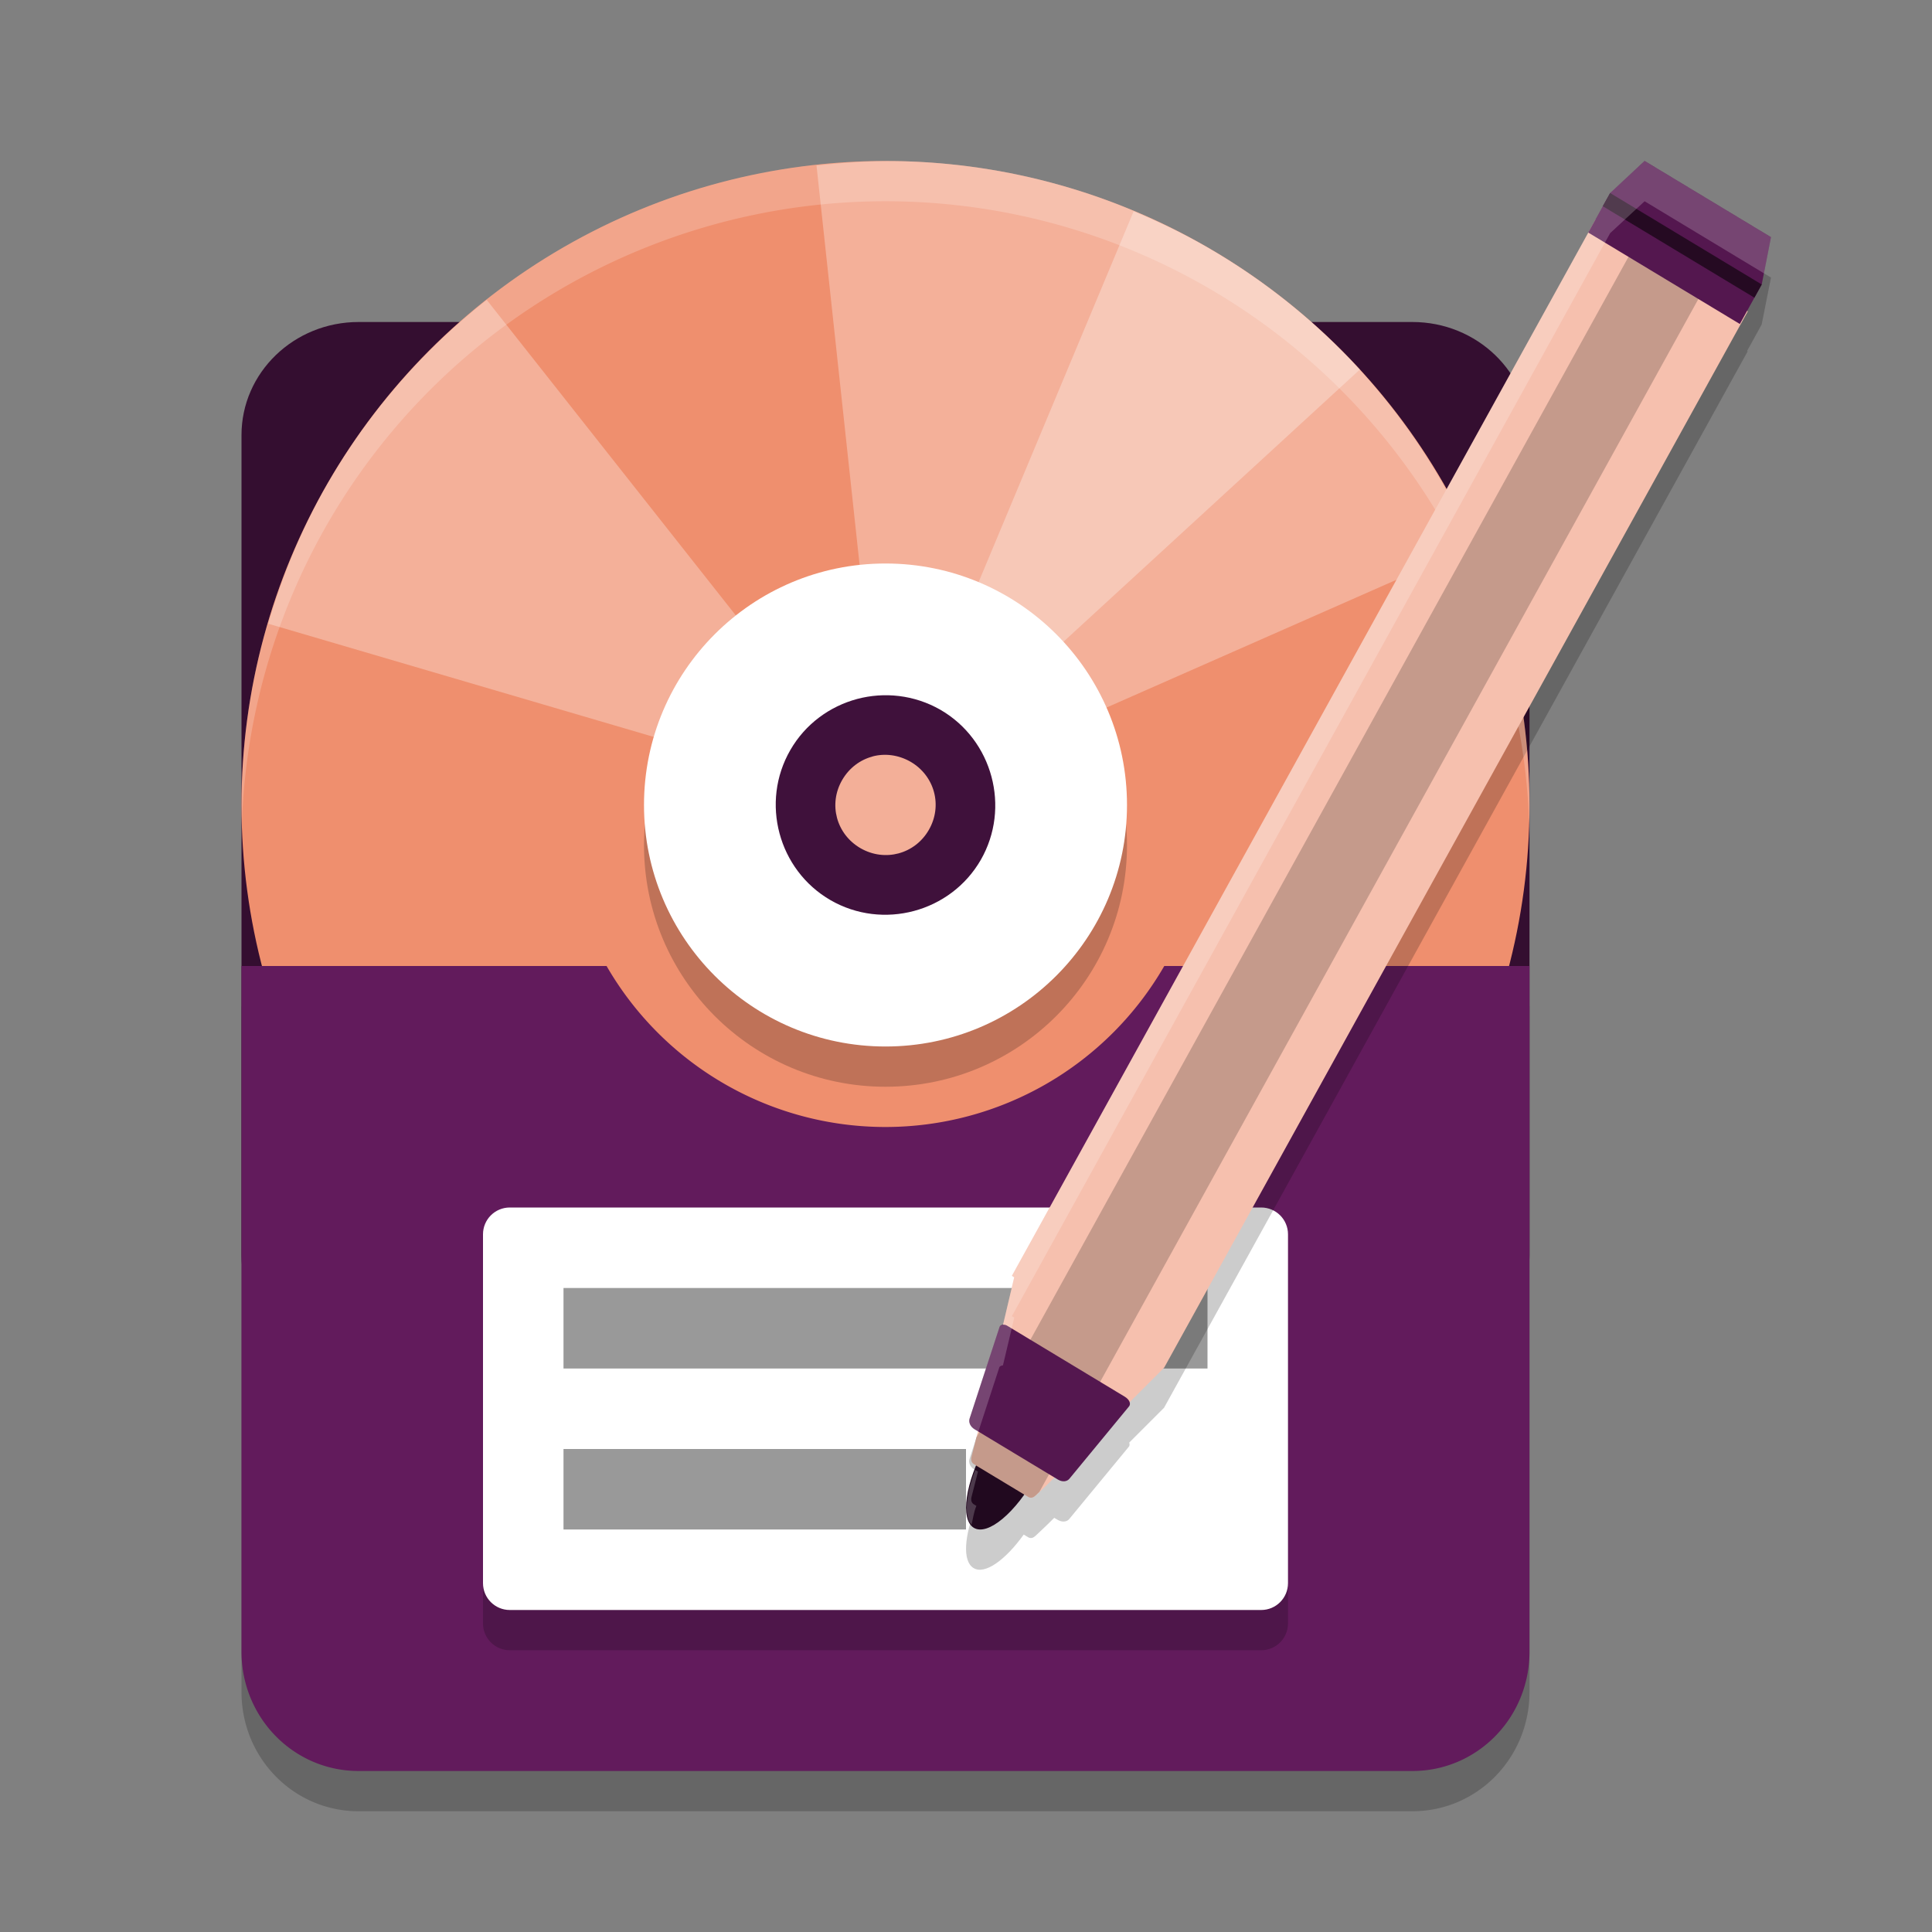<svg xmlns="http://www.w3.org/2000/svg" width="24" height="24" version="1.1">
 <rect width="100%" height="100%" fill="#808080" stroke="none"/>
 <path style="opacity:0.2" d="m 3,12.5 v 8.518 C 3,21.839 3.649,22.5 4.455,22.5 H 17.545 C 18.351,22.5 19,21.839 19,21.018 V 12.5 H 14.463 A 4,4 0 0 1 11,14.5 4,4 0 0 1 7.535,12.5 Z"/>
 <path style="fill:#340e30" d="M 4.455,4 H 17.545 C 18.349,4 19,4.629 19,5.405 V 15.595 C 19,16.371 18.349,17 17.545,17 H 4.455 C 3.651,17 3,16.371 3,15.595 V 5.405 C 3,4.629 3.651,4 4.455,4 Z m 0,0"/>
 <circle style="fill:#ef8f6e" cx="11" cy="10" r="8"/>
 <path style="opacity:0.3;fill:#ffffff" d="m 11.215,2.003 c -0.359,-0.009 -0.717,0.014 -1.072,0.053 l 0.686,6.358 c 0.326,-0.035 0.666,0.024 0.972,0.201 0.145,0.084 0.266,0.192 0.373,0.309 L 16.893,4.59 C 16.356,4.005 15.723,3.491 14.999,3.073 13.804,2.383 12.504,2.036 11.215,2.003 Z"/>
 <path style="opacity:0.3;fill:#ffffff" d="m 14.082,2.626 -2.469,5.905 c 0.063,0.026 0.126,0.048 0.187,0.083 0.306,0.177 0.528,0.442 0.66,0.742 L 18.312,6.777 C 17.65,5.274 16.53,3.957 14.999,3.073 14.7,2.9 14.393,2.756 14.082,2.626 Z"/>
 <path style="opacity:0.3;fill:#ffffff" d="M 6.046,3.725 C 5.273,4.336 4.596,5.095 4.073,6.001 3.748,6.564 3.508,7.151 3.332,7.748 L 9.469,9.55 C 9.504,9.431 9.549,9.313 9.615,9.2 9.719,9.019 9.856,8.868 10.01,8.746 Z"/>
 <circle style="opacity:0.2" cx="11" cy="10.5" r="3"/>
 <circle style="fill:#ffffff" cx="11" cy="10" r="3"/>
 <path style="fill:#f3af98" d="m 11.496,9.14 c 0.475,0.274 0.638,0.881 0.364,1.357 -0.274,0.475 -0.881,0.638 -1.356,0.364 C 10.028,10.586 9.865,9.979 10.14,9.503 10.414,9.028 11.021,8.866 11.496,9.14 Z m 0,0"/>
 <path style="fill:#3f113b" d="M 10.647,8.683 C 10.309,8.774 10.005,8.992 9.818,9.317 9.443,9.966 9.668,10.807 10.317,11.182 10.967,11.557 11.808,11.332 12.183,10.683 12.557,10.033 12.331,9.192 11.682,8.817 11.357,8.631 10.985,8.593 10.647,8.683 Z m 0.191,0.714 c 0.152,-0.041 0.321,-0.021 0.472,0.065 0.301,0.174 0.402,0.547 0.228,0.848 -0.174,0.301 -0.547,0.4 -0.848,0.227 -0.301,-0.174 -0.402,-0.547 -0.228,-0.848 0.087,-0.15 0.224,-0.251 0.376,-0.291 z"/>
 <path style="fill:#621b5c" d="M 3 12 L 3 20.518 C 3 21.339 3.649 22 4.455 22 L 17.545 22 C 18.351 22 19 21.339 19 20.518 L 19 12 L 14.463 12 A 4 4 0 0 1 11 14 A 4 4 0 0 1 7.535 12 L 3 12 z"/>
 <path style="opacity:0.2" d="M 6.333,15.5 H 15.667 C 15.851,15.5 16,15.649 16,15.833 v 4.333 C 16,20.351 15.851,20.5 15.667,20.5 H 6.333 C 6.149,20.5 6,20.351 6,20.167 V 15.833 C 6,15.649 6.149,15.5 6.333,15.5 Z m 0,0"/>
 <path style="fill:#ffffff" d="M 6.333,15 H 15.667 C 15.851,15 16,15.149 16,15.333 v 4.333 C 16,19.851 15.851,20 15.667,20 H 6.333 C 6.149,20 6,19.851 6,19.667 V 15.333 C 6,15.149 6.149,15 6.333,15 Z m 0,0"/>
 <path style="opacity:0.4" d="m 7,16 v 1 h 8 v -1 z"/>
 <path style="opacity:0.4" d="m 7,18 v 1 h 5 v -1 z"/>
 <path style="opacity:0.2" d="m 20.43,2.501 -0.428,0.396 -0.09,0.166 -0.182,0.326 -7.16,12.961 0.029,0.018 -0.141,0.594 c -0.025,0.002 -0.046,0.013 -0.049,0.037 l -0.365,1.123 c -0.015,0.044 0.005,0.101 0.062,0.135 l 0.041,0.025 -0.08,0.316 c -0.009,0.034 -0.003,0.071 0.031,0.092 l 0.029,0.018 c -0.149,0.366 -0.174,0.686 -0.033,0.771 0.141,0.085 0.395,-0.099 0.623,-0.416 l 0.055,0.033 c 0.035,0.021 0.067,0.006 0.092,-0.018 0,0 0.136,-0.126 0.232,-0.223 l 0.043,0.025 c 0.057,0.034 0.116,0.025 0.145,-0.012 l 0.736,-0.893 c 0.015,-0.015 0.013,-0.035 0.008,-0.055 l 0.432,-0.432 7.25,-13.123 -0.008,-0.004 0.092,-0.166 0.09,-0.164 L 22,3.448 Z"/>
 <path style="fill:#21091f" d="m 12.875,18.327 c -0.256,0.465 -0.605,0.756 -0.778,0.652 -0.173,-0.105 -0.106,-0.566 0.15,-1.031 0.257,-0.464 0.605,-0.755 0.779,-0.651 0.173,0.105 0.106,0.566 -0.151,1.03 z m 0,0"/>
 <path style="fill:#ffffff;opacity:0.2" d="M 11 2 A 8 8 0 0 0 3 10 A 8 8 0 0 0 3.004 10.254 A 8 8 0 0 1 11 2.5 A 8 8 0 0 1 18.996 10.238 A 8 8 0 0 0 19 10 A 8 8 0 0 0 11 2 z"/>
 <path style="fill:#f6c0ae" d="m 19.821,2.726 -7.251,13.123 0.029,0.018 -0.451,1.914 -0.079,0.317 c -0.009,0.034 -0.003,0.071 0.032,0.092 l 0.673,0.406 c 0.035,0.021 0.067,0.006 0.092,-0.018 0,0 0.137,-0.126 0.233,-0.224 L 14.462,16.989 21.712,3.867 20.281,3.004 v -9.75e-4 z"/>
 <path style="opacity:0.2" d="m 20.32,3.027 -8.192,14.832 -0.06,0.238 c -0.009,0.034 -0.003,0.071 0.032,0.092 l 0.673,0.406 c 0.035,0.021 0.067,0.006 0.092,-0.018 0,0 0.036,-0.035 0.046,-0.044 L 21.188,3.551 Z"/>
 <path style="fill:#54174f" d="m 12.512,16.469 1.46,0.881 c 0.059,0.036 0.083,0.091 0.049,0.126 l -0.736,0.893 c -0.029,0.036 -0.086,0.045 -0.143,0.011 l -1.034,-0.624 c -0.057,-0.034 -0.078,-0.09 -0.063,-0.135 l 0.367,-1.124 c 0.005,-0.039 0.055,-0.055 0.101,-0.028 z m 0,0"/>
 <path style="fill:#54174f" d="m 20.002,2.397 -0.272,0.492 1.883,1.136 0.272,-0.492 0.115,-0.587 -1.57,-0.947 z m 0,0"/>
 <path fill="#250a22" d="m 19.911,2.562 0.091,-0.164 1.883,1.136 -0.091,0.164 z m 0,0"/>
 <path style="fill:#ffffff;opacity:0.2" d="M 20.43 2 L 20.002 2.396 L 19.73 2.889 L 12.57 15.85 L 12.6 15.867 L 12.459 16.461 C 12.434 16.463 12.413 16.474 12.41 16.498 L 12.045 17.621 C 12.03 17.665 12.05 17.722 12.107 17.756 L 12.148 17.781 L 12.129 17.859 L 12.41 16.998 C 12.413 16.974 12.434 16.963 12.459 16.961 L 12.6 16.367 L 12.57 16.35 L 19.73 3.389 L 20.002 2.896 L 20.43 2.5 L 21.912 3.395 L 22 2.947 L 20.43 2 z M 12.115 18.26 C 11.999 18.568 11.973 18.834 12.068 18.941 C 12.089 18.862 12.093 18.795 12.129 18.707 L 12.1 18.689 C 12.065 18.669 12.06 18.632 12.068 18.598 L 12.129 18.359 L 12.148 18.281 L 12.115 18.26 z"/>
</svg>
